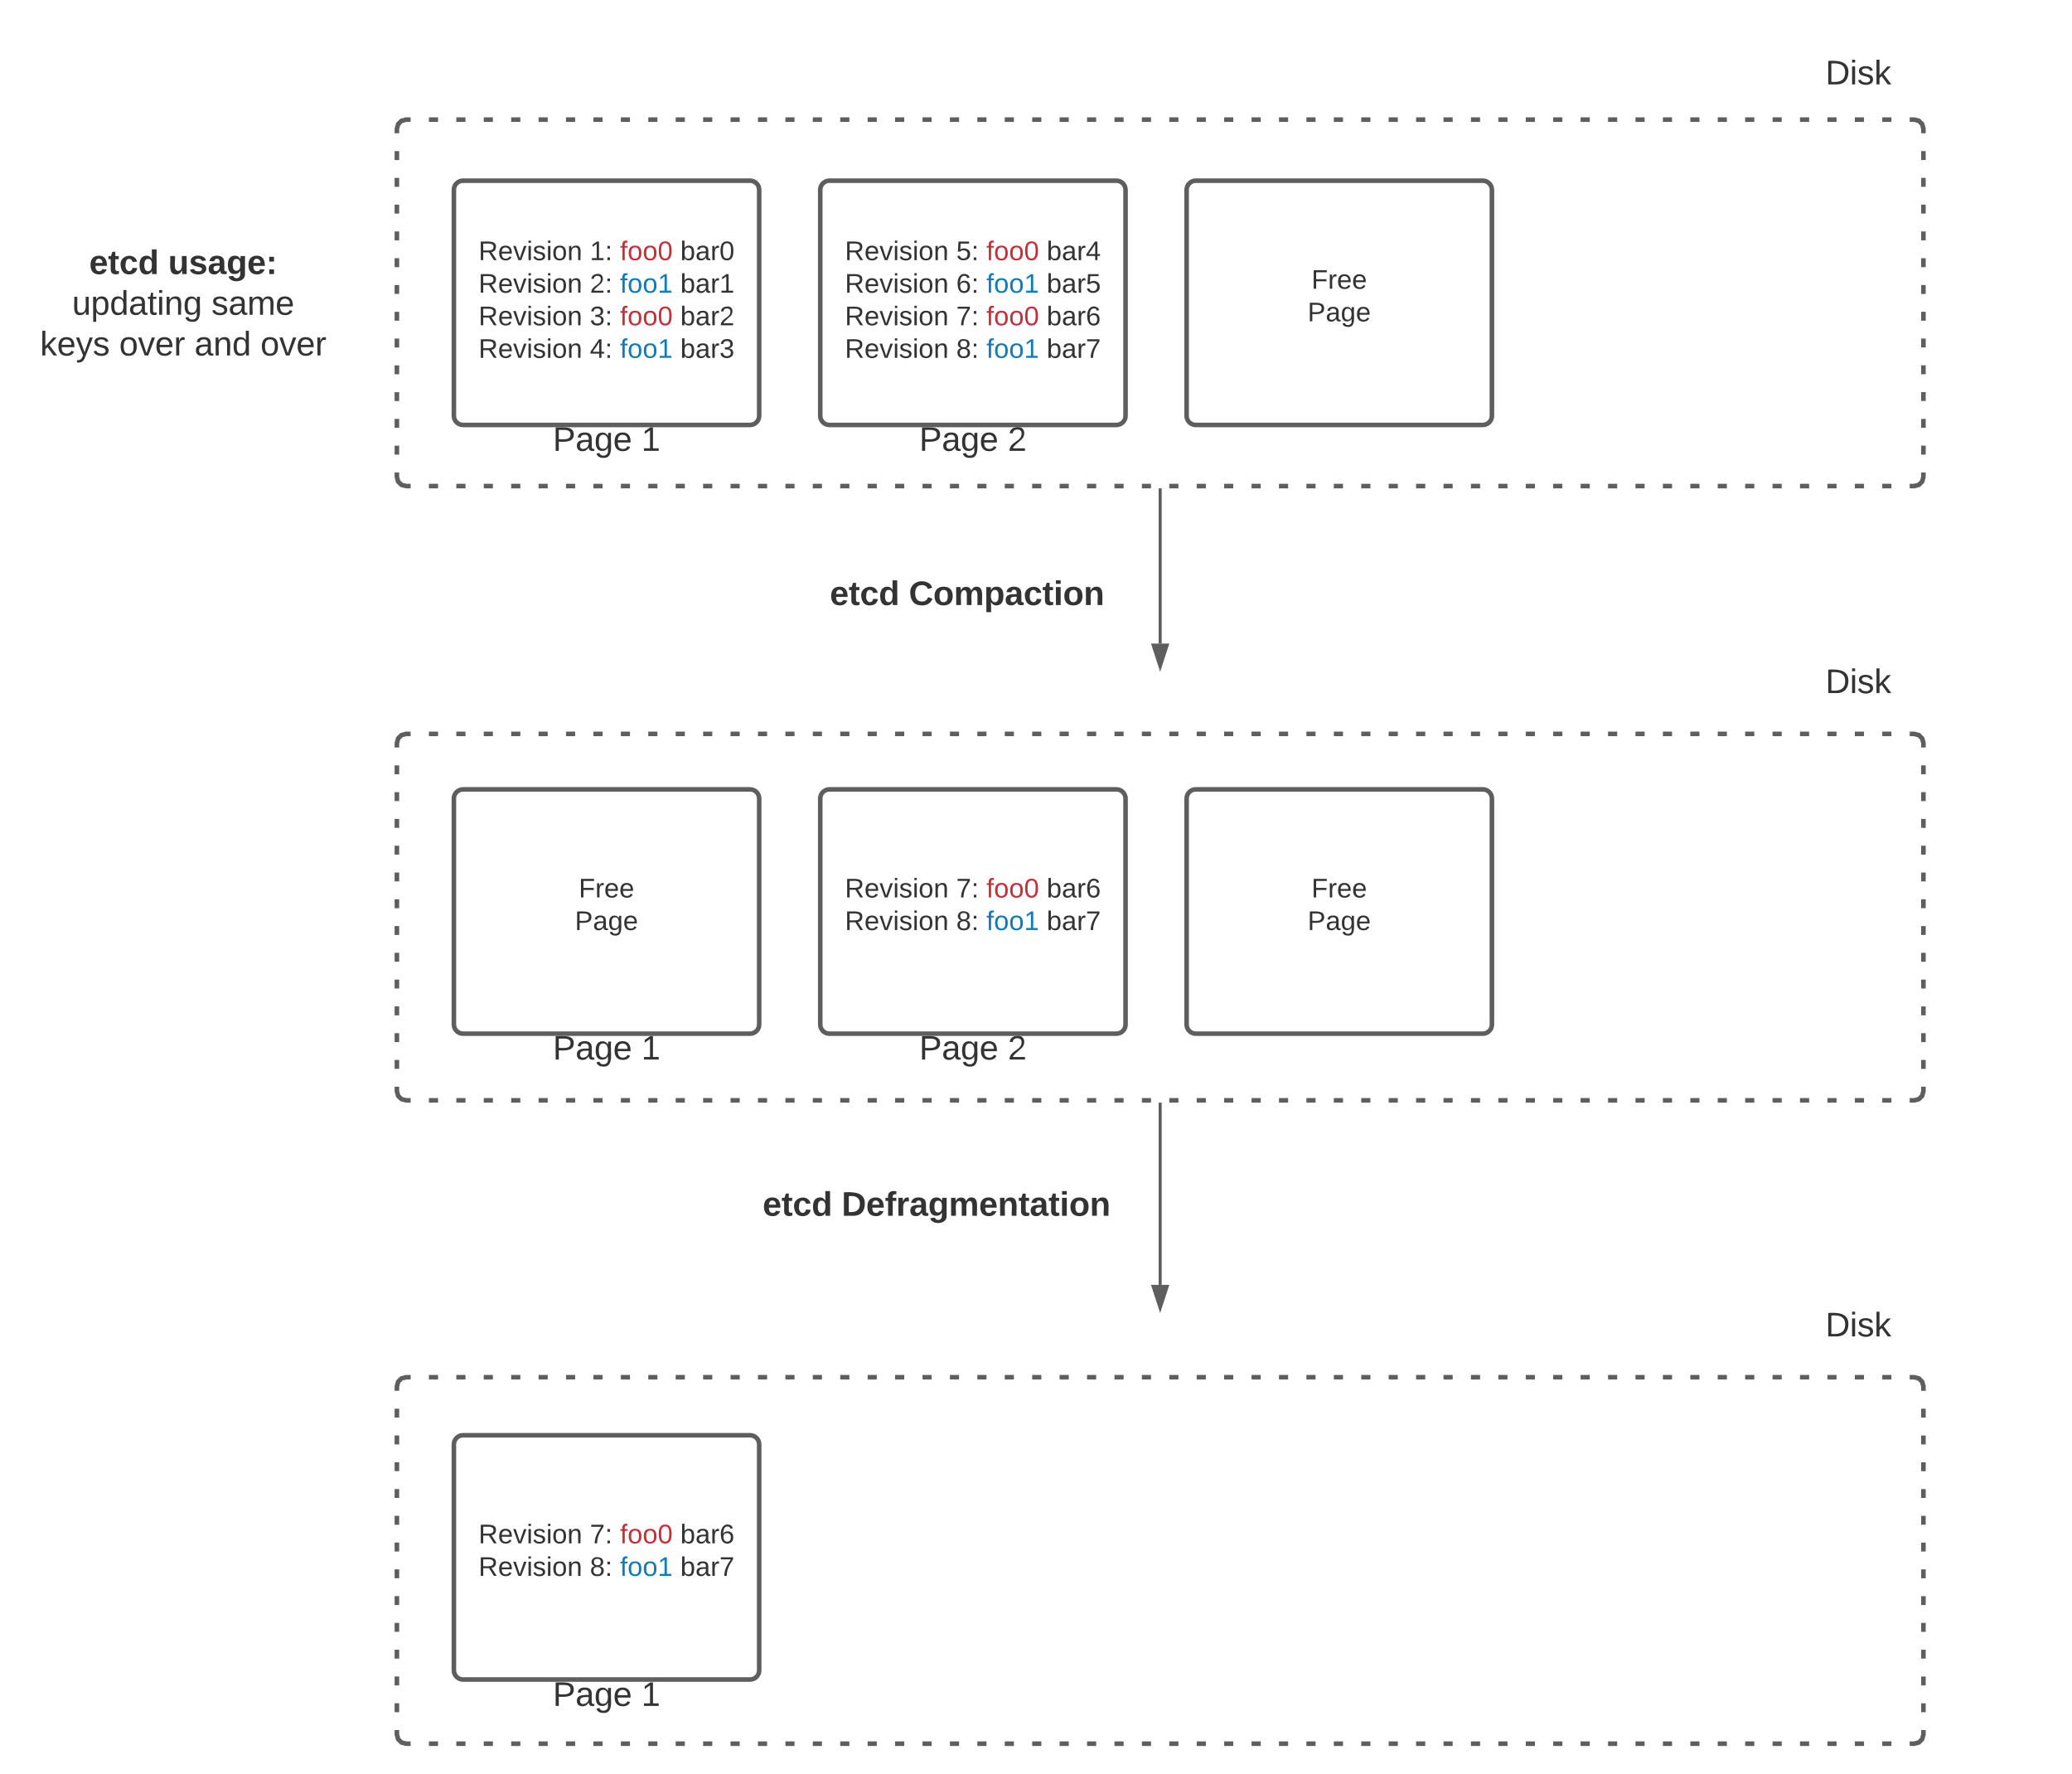 <svg xmlns="http://www.w3.org/2000/svg" xmlns:xlink="http://www.w3.org/1999/xlink" xmlns:lucid="lucid" width="1357.33" height="1162"><g transform="translate(-60 -60)" lucid:page-tab-id="0_0"><path d="M0 0h1760v1360H0z" fill="#fff"/><path d="M337.33 326c0-3.3 2.7-6 6-6h228c3.32 0 6 2.7 6 6v48c0 3.3-2.68 6-6 6h-228c-3.3 0-6-2.7-6-6z" stroke="#000" stroke-opacity="0" stroke-width="3" fill="#fff" fill-opacity="0"/><use xlink:href="#a" transform="matrix(1,0,0,1,342.333,325) translate(79.815 30.278)"/><use xlink:href="#b" transform="matrix(1,0,0,1,342.333,325) translate(137.84 30.278)"/><path d="M577.33 326c0-3.3 2.7-6 6-6h228c3.32 0 6 2.7 6 6v48c0 3.3-2.68 6-6 6h-228c-3.3 0-6-2.7-6-6z" stroke="#000" stroke-opacity="0" stroke-width="3" fill="#fff" fill-opacity="0"/><use xlink:href="#a" transform="matrix(1,0,0,1,582.333,325) translate(79.815 30.278)"/><use xlink:href="#c" transform="matrix(1,0,0,1,582.333,325) translate(137.84 30.278)"/><path d="M837.33 184.33c0-3.3 2.7-6 6-6h188c3.32 0 6 2.7 6 6v148c0 3.32-2.68 6-6 6h-188c-3.3 0-6-2.68-6-6z" stroke="#5e5e5e" stroke-width="3" fill="#fff"/><use xlink:href="#d" transform="matrix(1,0,0,1,842.333,183.333) translate(76.778 65.785)"/><use xlink:href="#e" transform="matrix(1,0,0,1,842.333,183.333) translate(74.259 87.118)"/><path d="M357.33 184.33c0-3.3 2.7-6 6-6h188c3.32 0 6 2.7 6 6v148c0 3.32-2.68 6-6 6h-188c-3.3 0-6-2.68-6-6z" stroke="#5e5e5e" stroke-width="3" fill="#fff"/><use xlink:href="#f" transform="matrix(1,0,0,1,362.333,183.333) translate(11.148 47.035)"/><use xlink:href="#g" transform="matrix(1,0,0,1,362.333,183.333) translate(84.086 47.035)"/><use xlink:href="#h" transform="matrix(1,0,0,1,362.333,183.333) translate(103.84 47.035)"/><use xlink:href="#i" transform="matrix(1,0,0,1,362.333,183.333) translate(143.346 47.035)"/><use xlink:href="#j" transform="matrix(1,0,0,1,362.333,183.333) translate(11.148 68.368)"/><use xlink:href="#k" transform="matrix(1,0,0,1,362.333,183.333) translate(84.086 68.368)"/><use xlink:href="#l" transform="matrix(1,0,0,1,362.333,183.333) translate(103.84 68.368)"/><use xlink:href="#m" transform="matrix(1,0,0,1,362.333,183.333) translate(143.346 68.368)"/><use xlink:href="#j" transform="matrix(1,0,0,1,362.333,183.333) translate(11.148 89.701)"/><use xlink:href="#n" transform="matrix(1,0,0,1,362.333,183.333) translate(84.086 89.701)"/><use xlink:href="#h" transform="matrix(1,0,0,1,362.333,183.333) translate(103.84 89.701)"/><use xlink:href="#o" transform="matrix(1,0,0,1,362.333,183.333) translate(143.346 89.701)"/><use xlink:href="#j" transform="matrix(1,0,0,1,362.333,183.333) translate(11.148 111.035)"/><use xlink:href="#p" transform="matrix(1,0,0,1,362.333,183.333) translate(84.086 111.035)"/><use xlink:href="#l" transform="matrix(1,0,0,1,362.333,183.333) translate(103.84 111.035)"/><use xlink:href="#q" transform="matrix(1,0,0,1,362.333,183.333) translate(143.346 111.035)"/><path d="M597.33 184.33c0-3.3 2.7-6 6-6h188c3.32 0 6 2.7 6 6v148c0 3.32-2.68 6-6 6h-188c-3.3 0-6-2.68-6-6z" stroke="#5e5e5e" stroke-width="3" fill="#fff"/><use xlink:href="#f" transform="matrix(1,0,0,1,602.333,183.333) translate(11.148 47.035)"/><use xlink:href="#r" transform="matrix(1,0,0,1,602.333,183.333) translate(84.086 47.035)"/><use xlink:href="#h" transform="matrix(1,0,0,1,602.333,183.333) translate(103.84 47.035)"/><use xlink:href="#s" transform="matrix(1,0,0,1,602.333,183.333) translate(143.346 47.035)"/><use xlink:href="#j" transform="matrix(1,0,0,1,602.333,183.333) translate(11.148 68.368)"/><use xlink:href="#t" transform="matrix(1,0,0,1,602.333,183.333) translate(84.086 68.368)"/><use xlink:href="#l" transform="matrix(1,0,0,1,602.333,183.333) translate(103.84 68.368)"/><use xlink:href="#u" transform="matrix(1,0,0,1,602.333,183.333) translate(143.346 68.368)"/><use xlink:href="#j" transform="matrix(1,0,0,1,602.333,183.333) translate(11.148 89.701)"/><use xlink:href="#v" transform="matrix(1,0,0,1,602.333,183.333) translate(84.086 89.701)"/><use xlink:href="#h" transform="matrix(1,0,0,1,602.333,183.333) translate(103.84 89.701)"/><use xlink:href="#w" transform="matrix(1,0,0,1,602.333,183.333) translate(143.346 89.701)"/><use xlink:href="#j" transform="matrix(1,0,0,1,602.333,183.333) translate(11.148 111.035)"/><use xlink:href="#x" transform="matrix(1,0,0,1,602.333,183.333) translate(84.086 111.035)"/><use xlink:href="#l" transform="matrix(1,0,0,1,602.333,183.333) translate(103.84 111.035)"/><use xlink:href="#y" transform="matrix(1,0,0,1,602.333,183.333) translate(143.346 111.035)"/><path d="M320 546.67c0-3.32 2.7-6 6-6h988c3.3 0 6 2.68 6 6v228c0 3.3-2.7 6-6 6H326c-3.3 0-6-2.7-6-6z" fill-opacity="0"/><path d="M340.97 540.67h6m11.96 0h6m11.97 0h5.98m11.98 0h6m11.96 0h6m11.97 0h5.98m11.97 0h6m11.97 0h5.98m11.98 0h6m11.96 0h6m11.97 0h6m11.97 0h6m11.96 0h6m11.97 0h5.98m11.98 0h6m11.96 0h6m11.97 0h5.98m11.97 0h6m11.97 0h5.98m11.98 0h6m11.96 0h6m11.97 0h6m11.97 0h6m11.96 0h6m11.97 0h5.98m11.98 0h6m11.96 0h6m11.97 0h5.98m11.97 0h6m11.97 0h5.98m11.98 0h6m11.96 0h6m11.97 0h6m11.97 0h6m11.96 0h6m11.97 0h5.98m11.98 0h6m11.96 0h6m11.97 0h5.98m11.97 0h6m11.97 0h5.98m11.98 0h6m11.96 0h6m11.97 0h6m11.97 0h6m11.96 0h6m11.97 0h5.98m11.98 0h6m11.96 0h6m11.97 0h5.98m11.97 0h6m11.97 0h5.98m11.98 0h6m11.96 0h6m11.97 0h3l3.03.82 2.15 2.14.82 3.03v2.92m0 11.68v5.85m0 11.7v5.84m0 11.7v5.84m0 11.7v5.84m0 11.7v5.84m0 11.7v5.84m0 11.7v5.84m0 11.7v5.84m0 11.7v5.84m0 11.7v5.83m0 11.7v5.84m0 11.7v5.85m0 11.7v2.92l-.82 3.02-2.15 2.15-3.03.82h-3m-11.97 0h-6m-11.96 0h-6m-11.97 0h-5.98m-11.98 0h-6m-11.96 0h-6m-11.97 0h-5.98m-11.97 0h-6m-11.97 0h-5.98m-11.98 0h-6m-11.96 0h-6m-11.97 0h-6m-11.97 0h-6m-11.96 0h-6m-11.97 0h-5.98m-11.98 0h-6m-11.96 0h-6m-11.97 0h-5.98m-11.97 0h-6m-11.97 0h-5.98m-11.98 0h-6m-11.96 0h-6m-11.97 0h-6m-11.97 0h-6m-11.96 0h-6m-11.97 0h-5.98m-11.98 0h-6m-11.96 0h-6m-11.97 0h-5.98m-11.97 0h-6m-11.97 0h-5.98m-11.98 0h-6m-11.96 0h-6m-11.97 0h-6m-11.97 0h-6m-11.96 0h-6m-11.97 0h-5.98m-11.98 0h-6m-11.96 0h-6m-11.97 0h-5.98m-11.97 0h-6m-11.97 0h-5.98m-11.98 0h-6m-11.96 0h-6m-11.97 0h-6m-11.97 0h-6m-11.96 0h-6m-11.97 0h-5.98m-11.98 0h-6m-11.96 0h-6m-11.97 0h-5.98m-11.97 0h-6m-11.97 0h-5.98m-11.98 0h-6m-11.96 0h-6m-11.97 0h-3l-3.03-.82-2.15-2.16-.82-3.03v-2.93m0-11.7v-5.83m0-11.7v-5.83m0-11.7v-5.84m0-11.7v-5.84m0-11.7v-5.85m0-11.7v-5.84m0-11.68v-5.85m0-11.7v-5.83m0-11.7v-5.84m0-11.7v-5.84m0-11.7v-5.84m0-11.7v-5.84m0-11.7v-2.9l.82-3.04 2.15-2.15 3.03-.83h3" stroke="#5e5e5e" stroke-width="3" fill="none"/><path d="M1157.33 86c0-3.3 2.7-6 6-6h228c3.32 0 6 2.7 6 6v48c0 3.3-2.68 6-6 6h-228c-3.3 0-6-2.7-6-6z" stroke="#000" stroke-opacity="0" stroke-width="3" fill="#fff" fill-opacity="0"/><use xlink:href="#z" transform="matrix(1,0,0,1,1162.333,85) translate(93.457 30.278)"/><path d="M337.33 724.67c0-3.32 2.7-6 6-6h228c3.32 0 6 2.68 6 6v48c0 3.3-2.68 6-6 6h-228c-3.3 0-6-2.7-6-6z" stroke="#000" stroke-opacity="0" stroke-width="3" fill="#fff" fill-opacity="0"/><use xlink:href="#a" transform="matrix(1,0,0,1,342.333,723.667) translate(79.815 30.278)"/><use xlink:href="#b" transform="matrix(1,0,0,1,342.333,723.667) translate(137.84 30.278)"/><path d="M577.33 724.67c0-3.32 2.7-6 6-6h228c3.32 0 6 2.68 6 6v48c0 3.3-2.68 6-6 6h-228c-3.3 0-6-2.7-6-6z" stroke="#000" stroke-opacity="0" stroke-width="3" fill="#fff" fill-opacity="0"/><g><use xlink:href="#a" transform="matrix(1,0,0,1,582.333,723.667) translate(79.815 30.278)"/><use xlink:href="#c" transform="matrix(1,0,0,1,582.333,723.667) translate(137.84 30.278)"/></g><path d="M837.33 583c0-3.3 2.7-6 6-6h188c3.32 0 6 2.7 6 6v148c0 3.3-2.68 6-6 6h-188c-3.3 0-6-2.7-6-6z" stroke="#5e5e5e" stroke-width="3" fill="#fff"/><g><use xlink:href="#d" transform="matrix(1,0,0,1,842.333,582) translate(76.778 65.785)"/><use xlink:href="#e" transform="matrix(1,0,0,1,842.333,582) translate(74.259 87.118)"/></g><path d="M357.33 583c0-3.3 2.7-6 6-6h188c3.32 0 6 2.7 6 6v148c0 3.3-2.68 6-6 6h-188c-3.3 0-6-2.7-6-6z" stroke="#5e5e5e" stroke-width="3" fill="#fff"/><g><use xlink:href="#A" transform="matrix(1,0,0,1,362.333,582) translate(76.778 65.785)"/><use xlink:href="#B" transform="matrix(1,0,0,1,362.333,582) translate(74.259 87.118)"/></g><path d="M597.33 583c0-3.3 2.7-6 6-6h188c3.32 0 6 2.7 6 6v148c0 3.3-2.68 6-6 6h-188c-3.3 0-6-2.7-6-6z" stroke="#5e5e5e" stroke-width="3" fill="#fff"/><g><use xlink:href="#f" transform="matrix(1,0,0,1,602.333,582) translate(11.148 65.785)"/><use xlink:href="#v" transform="matrix(1,0,0,1,602.333,582) translate(84.086 65.785)"/><use xlink:href="#h" transform="matrix(1,0,0,1,602.333,582) translate(103.84 65.785)"/><use xlink:href="#w" transform="matrix(1,0,0,1,602.333,582) translate(143.346 65.785)"/><use xlink:href="#j" transform="matrix(1,0,0,1,602.333,582) translate(11.148 87.118)"/><use xlink:href="#x" transform="matrix(1,0,0,1,602.333,582) translate(84.086 87.118)"/><use xlink:href="#l" transform="matrix(1,0,0,1,602.333,582) translate(103.84 87.118)"/><use xlink:href="#y" transform="matrix(1,0,0,1,602.333,582) translate(143.346 87.118)"/></g><path d="M320 144.33c0-3.3 2.7-6 6-6h988c3.3 0 6 2.7 6 6v228c0 3.32-2.7 6-6 6H326c-3.3 0-6-2.68-6-6z" fill-opacity="0"/><path d="M340.97 138.33h6m11.96 0h6m11.97 0h5.98m11.98 0h6m11.96 0h6m11.97 0h5.98m11.97 0h6m11.97 0h5.98m11.98 0h6m11.96 0h6m11.97 0h6m11.97 0h6m11.96 0h6m11.97 0h5.98m11.98 0h6m11.96 0h6m11.97 0h5.98m11.97 0h6m11.97 0h5.98m11.98 0h6m11.96 0h6m11.97 0h6m11.97 0h6m11.96 0h6m11.97 0h5.98m11.98 0h6m11.96 0h6m11.97 0h5.98m11.97 0h6m11.97 0h5.98m11.98 0h6m11.96 0h6m11.97 0h6m11.97 0h6m11.96 0h6m11.97 0h5.98m11.98 0h6m11.96 0h6m11.97 0h5.98m11.97 0h6m11.97 0h5.98m11.98 0h6m11.96 0h6m11.97 0h6m11.97 0h6m11.96 0h6m11.97 0h5.98m11.98 0h6m11.96 0h6m11.97 0h5.98m11.97 0h6m11.97 0h5.98m11.98 0h6m11.96 0h6m11.97 0h3l3.03.82 2.15 2.16.82 3.03v2.93m0 11.7v5.83m0 11.7v5.83m0 11.7v5.84m0 11.7v5.84m0 11.7v5.85m0 11.7v5.84m0 11.68v5.85m0 11.7v5.83m0 11.7v5.84m0 11.7v5.84m0 11.7v5.84m0 11.7v5.84m0 11.7v2.9l-.82 3.04-2.15 2.15-3.03.83h-3m-11.97 0h-6m-11.96 0h-6m-11.97 0h-5.98m-11.98 0h-6m-11.96 0h-6m-11.97 0h-5.98m-11.97 0h-6m-11.97 0h-5.98m-11.98 0h-6m-11.96 0h-6m-11.97 0h-6m-11.97 0h-6m-11.96 0h-6m-11.97 0h-5.98m-11.98 0h-6m-11.96 0h-6m-11.97 0h-5.98m-11.97 0h-6m-11.97 0h-5.98m-11.98 0h-6m-11.96 0h-6m-11.97 0h-6m-11.97 0h-6m-11.96 0h-6m-11.97 0h-5.98m-11.98 0h-6m-11.96 0h-6m-11.97 0h-5.98m-11.97 0h-6m-11.97 0h-5.98m-11.98 0h-6m-11.96 0h-6m-11.97 0h-6m-11.97 0h-6m-11.96 0h-6m-11.97 0h-5.98m-11.98 0h-6m-11.96 0h-6m-11.97 0h-5.98m-11.97 0h-6m-11.97 0h-5.98m-11.98 0h-6m-11.96 0h-6m-11.97 0h-6m-11.97 0h-6m-11.96 0h-6m-11.97 0h-5.98m-11.98 0h-6m-11.96 0h-6m-11.97 0h-5.98m-11.97 0h-6m-11.97 0h-5.98m-11.98 0h-6m-11.96 0h-6m-11.97 0h-3l-3.03-.82-2.15-2.14-.82-3.03v-2.92m0-11.68v-5.85m0-11.7v-5.84m0-11.7v-5.84m0-11.7v-5.84m0-11.7v-5.84m0-11.7v-5.84m0-11.7v-5.84m0-11.7v-5.84m0-11.7v-5.84m0-11.7v-5.83m0-11.7v-5.84m0-11.7v-5.85m0-11.7v-2.92l.82-3.02 2.15-2.15 3.03-.82h3" stroke="#5e5e5e" stroke-width="3" fill="none"/><path d="M1157.33 484.67c0-3.32 2.7-6 6-6h228c3.32 0 6 2.68 6 6v48c0 3.3-2.68 6-6 6h-228c-3.3 0-6-2.7-6-6z" stroke="#000" stroke-opacity="0" stroke-width="3" fill="#fff" fill-opacity="0"/><g><use xlink:href="#z" transform="matrix(1,0,0,1,1162.333,483.667) translate(93.457 30.278)"/></g><path d="M820 380.83V481.5" stroke="#5e5e5e" stroke-width="2" fill="none"/><path d="M821 380.86h-2v-1.03h2z" fill="#5e5e5e"/><path d="M820 496.76l-4.64-14.26h9.28z" stroke="#5e5e5e" stroke-width="2" fill="#5e5e5e"/><path d="M540 426c0-3.3 2.7-6 6-6h294.67c3.3 0 6 2.7 6 6v51.33c0 3.32-2.7 6-6 6H546c-3.3 0-6-2.68-6-6z" stroke="#000" stroke-opacity="0" stroke-width="3" fill="#fff" fill-opacity="0"/><g><use xlink:href="#C" transform="matrix(1,0,0,1,545,425) translate(58.623 31.278)"/><use xlink:href="#D" transform="matrix(1,0,0,1,545,425) translate(110.352 31.278)"/></g><path d="M80 209.33c0-3.3 2.7-6 6-6h188c3.3 0 6 2.7 6 6V314c0 3.3-2.7 6-6 6H86c-3.3 0-6-2.7-6-6z" stroke="#000" stroke-opacity="0" stroke-width="3" fill="#fff" fill-opacity="0"/><g><use xlink:href="#C" transform="matrix(1,0,0,1,85,208.333) translate(33.426 31.153)"/><use xlink:href="#E" transform="matrix(1,0,0,1,85,208.333) translate(85.154 31.153)"/><use xlink:href="#F" transform="matrix(1,0,0,1,85,208.333) translate(22.222 57.819)"/><use xlink:href="#G" transform="matrix(1,0,0,1,85,208.333) translate(113.519 57.819)"/><use xlink:href="#H" transform="matrix(1,0,0,1,85,208.333) translate(1.235 84.486)"/><use xlink:href="#I" transform="matrix(1,0,0,1,85,208.333) translate(53.086 84.486)"/><use xlink:href="#J" transform="matrix(1,0,0,1,85,208.333) translate(102.407 84.486)"/><use xlink:href="#K" transform="matrix(1,0,0,1,85,208.333) translate(145.617 84.486)"/></g><path d="M520 826c0-3.3 2.7-6 6-6h294.67c3.3 0 6 2.7 6 6v51.33c0 3.32-2.7 6-6 6H526c-3.3 0-6-2.68-6-6z" stroke="#000" stroke-opacity="0" stroke-width="3" fill="#fff" fill-opacity="0"/><g><use xlink:href="#C" transform="matrix(1,0,0,1,525,825) translate(34.611 31.278)"/><use xlink:href="#L" transform="matrix(1,0,0,1,525,825) translate(86.34 31.278)"/></g><path d="M820 783.17V901.5" stroke="#5e5e5e" stroke-width="2" fill="none"/><path d="M821 783.2h-2v-1.03h2z" fill="#5e5e5e"/><path d="M820 916.76l-4.64-14.26h9.28z" stroke="#5e5e5e" stroke-width="2" fill="#5e5e5e"/><path d="M320 968c0-3.3 2.7-6 6-6h988c3.3 0 6 2.7 6 6v228c0 3.3-2.7 6-6 6H326c-3.3 0-6-2.7-6-6z" fill-opacity="0"/><path d="M340.97 962h6m11.96 0h6m11.97 0h5.98m11.98 0h6m11.96 0h6m11.97 0h5.98m11.97 0h6m11.97 0h5.98m11.98 0h6m11.96 0h6m11.97 0h6m11.97 0h6m11.96 0h6m11.97 0h5.98m11.98 0h6m11.96 0h6m11.97 0h5.98m11.97 0h6m11.97 0h5.98m11.98 0h6m11.96 0h6m11.97 0h6m11.97 0h6m11.96 0h6m11.97 0h5.98m11.98 0h6m11.96 0h6m11.97 0h5.98m11.97 0h6m11.97 0h5.98m11.98 0h6m11.96 0h6m11.97 0h6m11.97 0h6m11.96 0h6m11.97 0h5.98m11.98 0h6m11.96 0h6m11.97 0h5.98m11.97 0h6m11.97 0h5.98m11.98 0h6m11.96 0h6m11.97 0h6m11.97 0h6m11.96 0h6m11.97 0h5.98m11.98 0h6m11.96 0h6m11.97 0h5.98m11.97 0h6m11.97 0h5.98m11.98 0h6m11.96 0h6m11.97 0h3l3.03.82 2.15 2.15.82 3.03v2.92m0 11.7v5.84m0 11.7v5.84m0 11.7v5.84m0 11.7v5.84m0 11.7v5.84m0 11.7v5.83m0 11.7v5.84m0 11.68v5.85m0 11.7v5.84m0 11.7v5.84m0 11.7v5.85m0 11.7v5.83m0 11.7v2.92l-.82 3.03-2.15 2.15-3.03.82h-3m-11.97 0h-6m-11.96 0h-6m-11.97 0h-5.98m-11.98 0h-6m-11.96 0h-6m-11.97 0h-5.98m-11.97 0h-6m-11.97 0h-5.98m-11.98 0h-6m-11.96 0h-6m-11.97 0h-6m-11.97 0h-6m-11.96 0h-6m-11.97 0h-5.98m-11.98 0h-6m-11.96 0h-6m-11.97 0h-5.98m-11.97 0h-6m-11.97 0h-5.98m-11.98 0h-6m-11.96 0h-6m-11.97 0h-6m-11.97 0h-6m-11.96 0h-6m-11.97 0h-5.98m-11.98 0h-6m-11.96 0h-6m-11.97 0h-5.98m-11.97 0h-6m-11.97 0h-5.98m-11.98 0h-6m-11.96 0h-6m-11.97 0h-6m-11.97 0h-6m-11.96 0h-6m-11.97 0h-5.98m-11.98 0h-6m-11.96 0h-6m-11.97 0h-5.98m-11.97 0h-6m-11.97 0h-5.98m-11.98 0h-6m-11.96 0h-6m-11.97 0h-6m-11.97 0h-6m-11.96 0h-6m-11.97 0h-5.98m-11.98 0h-6m-11.96 0h-6m-11.97 0h-5.98m-11.97 0h-6m-11.97 0h-5.98m-11.98 0h-6m-11.96 0h-6m-11.97 0h-3l-3.03-.82-2.15-2.15-.82-3.03v-2.92m0-11.7v-5.84m0-11.7V1158m0-11.7v-5.84m0-11.7v-5.84m0-11.7v-5.84m0-11.7v-5.83m0-11.7v-5.84m0-11.68v-5.85m0-11.7v-5.84m0-11.7v-5.84m0-11.7v-5.85m0-11.7v-5.83m0-11.7V968l.82-3.03 2.15-2.15L326 962h3" stroke="#5e5e5e" stroke-width="3" fill="none"/><path d="M337.33 1148c0-3.3 2.7-6 6-6h228c3.32 0 6 2.7 6 6v48c0 3.3-2.68 6-6 6h-228c-3.3 0-6-2.7-6-6z" stroke="#000" stroke-opacity="0" stroke-width="3" fill="#fff" fill-opacity="0"/><g><use xlink:href="#a" transform="matrix(1,0,0,1,342.333,1147) translate(79.815 30.278)"/><use xlink:href="#b" transform="matrix(1,0,0,1,342.333,1147) translate(137.84 30.278)"/></g><path d="M357.33 1006c0-3.3 2.7-6 6-6h188c3.32 0 6 2.7 6 6v148c0 3.3-2.68 6-6 6h-188c-3.3 0-6-2.7-6-6z" stroke="#5e5e5e" stroke-width="3" fill="#fff"/><g><use xlink:href="#f" transform="matrix(1,0,0,1,362.333,1005) translate(11.148 65.785)"/><use xlink:href="#v" transform="matrix(1,0,0,1,362.333,1005) translate(84.086 65.785)"/><use xlink:href="#h" transform="matrix(1,0,0,1,362.333,1005) translate(103.84 65.785)"/><use xlink:href="#w" transform="matrix(1,0,0,1,362.333,1005) translate(143.346 65.785)"/><use xlink:href="#j" transform="matrix(1,0,0,1,362.333,1005) translate(11.148 87.118)"/><use xlink:href="#x" transform="matrix(1,0,0,1,362.333,1005) translate(84.086 87.118)"/><use xlink:href="#l" transform="matrix(1,0,0,1,362.333,1005) translate(103.84 87.118)"/><use xlink:href="#y" transform="matrix(1,0,0,1,362.333,1005) translate(143.346 87.118)"/></g><path d="M1157.33 906c0-3.3 2.7-6 6-6h228c3.32 0 6 2.7 6 6v48c0 3.3-2.68 6-6 6h-228c-3.3 0-6-2.7-6-6z" stroke="#000" stroke-opacity="0" stroke-width="3" fill="#fff" fill-opacity="0"/><g><use xlink:href="#z" transform="matrix(1,0,0,1,1162.333,905) translate(93.457 30.278)"/></g><defs><path fill="#333" d="M30-248c87 1 191-15 191 75 0 78-77 80-158 76V0H30v-248zm33 125c57 0 124 11 124-50 0-59-68-47-124-48v98" id="M"/><path fill="#333" d="M141-36C126-15 110 5 73 4 37 3 15-17 15-53c-1-64 63-63 125-63 3-35-9-54-41-54-24 1-41 7-42 31l-33-3c5-37 33-52 76-52 45 0 72 20 72 64v82c-1 20 7 32 28 27v20c-31 9-61-2-59-35zM48-53c0 20 12 33 32 33 41-3 63-29 60-74-43 2-92-5-92 41" id="N"/><path fill="#333" d="M177-190C167-65 218 103 67 71c-23-6-38-20-44-43l32-5c15 47 100 32 89-28v-30C133-14 115 1 83 1 29 1 15-40 15-95c0-56 16-97 71-98 29-1 48 16 59 35 1-10 0-23 2-32h30zM94-22c36 0 50-32 50-73 0-42-14-75-50-75-39 0-46 34-46 75s6 73 46 73" id="O"/><path fill="#333" d="M100-194c63 0 86 42 84 106H49c0 40 14 67 53 68 26 1 43-12 49-29l28 8c-11 28-37 45-77 45C44 4 14-33 15-96c1-61 26-98 85-98zm52 81c6-60-76-77-97-28-3 7-6 17-6 28h103" id="P"/><g id="a"><use transform="matrix(0.062,0,0,0.062,0,0)" xlink:href="#M"/><use transform="matrix(0.062,0,0,0.062,14.815,0)" xlink:href="#N"/><use transform="matrix(0.062,0,0,0.062,27.16,0)" xlink:href="#O"/><use transform="matrix(0.062,0,0,0.062,39.506,0)" xlink:href="#P"/></g><path fill="#333" d="M27 0v-27h64v-190l-56 39v-29l58-41h29v221h61V0H27" id="Q"/><use transform="matrix(0.062,0,0,0.062,0,0)" xlink:href="#Q" id="b"/><path fill="#333" d="M101-251c82-7 93 87 43 132L82-64C71-53 59-42 53-27h129V0H18c2-99 128-94 128-182 0-28-16-43-45-43s-46 15-49 41l-32-3c6-41 34-60 81-64" id="R"/><use transform="matrix(0.062,0,0,0.062,0,0)" xlink:href="#R" id="c"/><path fill="#333" d="M63-220v92h138v28H63V0H30v-248h175v28H63" id="S"/><path fill="#333" d="M114-163C36-179 61-72 57 0H25l-1-190h30c1 12-1 29 2 39 6-27 23-49 58-41v29" id="T"/><g id="d"><use transform="matrix(0.049,0,0,0.049,0,0)" xlink:href="#S"/><use transform="matrix(0.049,0,0,0.049,10.815,0)" xlink:href="#T"/><use transform="matrix(0.049,0,0,0.049,16.691,0)" xlink:href="#P"/><use transform="matrix(0.049,0,0,0.049,26.568,0)" xlink:href="#P"/></g><g id="e"><use transform="matrix(0.049,0,0,0.049,0,0)" xlink:href="#M"/><use transform="matrix(0.049,0,0,0.049,11.852,0)" xlink:href="#N"/><use transform="matrix(0.049,0,0,0.049,21.728,0)" xlink:href="#O"/><use transform="matrix(0.049,0,0,0.049,31.605,0)" xlink:href="#P"/></g><path fill="#333" d="M233-177c-1 41-23 64-60 70L243 0h-38l-65-103H63V0H30v-248c88 3 205-21 203 71zM63-129c60-2 137 13 137-47 0-61-80-42-137-45v92" id="U"/><path fill="#333" d="M108 0H70L1-190h34L89-25l56-165h34" id="V"/><path fill="#333" d="M24-231v-30h32v30H24zM24 0v-190h32V0H24" id="W"/><path fill="#333" d="M135-143c-3-34-86-38-87 0 15 53 115 12 119 90S17 21 10-45l28-5c4 36 97 45 98 0-10-56-113-15-118-90-4-57 82-63 122-42 12 7 21 19 24 35" id="X"/><path fill="#333" d="M100-194c62-1 85 37 85 99 1 63-27 99-86 99S16-35 15-95c0-66 28-99 85-99zM99-20c44 1 53-31 53-75 0-43-8-75-51-75s-53 32-53 75 10 74 51 75" id="Y"/><path fill="#333" d="M117-194c89-4 53 116 60 194h-32v-121c0-31-8-49-39-48C34-167 62-67 57 0H25l-1-190h30c1 10-1 24 2 32 11-22 29-35 61-36" id="Z"/><g id="f"><use transform="matrix(0.049,0,0,0.049,0,0)" xlink:href="#U"/><use transform="matrix(0.049,0,0,0.049,12.79,0)" xlink:href="#P"/><use transform="matrix(0.049,0,0,0.049,22.667,0)" xlink:href="#V"/><use transform="matrix(0.049,0,0,0.049,31.556,0)" xlink:href="#W"/><use transform="matrix(0.049,0,0,0.049,35.457,0)" xlink:href="#X"/><use transform="matrix(0.049,0,0,0.049,44.346,0)" xlink:href="#W"/><use transform="matrix(0.049,0,0,0.049,48.247,0)" xlink:href="#Y"/><use transform="matrix(0.049,0,0,0.049,58.123,0)" xlink:href="#Z"/></g><path fill="#333" d="M33-154v-36h34v36H33zM33 0v-36h34V0H33" id="aa"/><g id="g"><use transform="matrix(0.049,0,0,0.049,0,0)" xlink:href="#Q"/><use transform="matrix(0.049,0,0,0.049,9.877,0)" xlink:href="#aa"/></g><path fill="#c92d39" d="M101-234c-31-9-42 10-38 44h38v23H63V0H32v-167H5v-23h27c-7-52 17-82 69-68v24" id="ab"/><path fill="#c92d39" d="M100-194c62-1 85 37 85 99 1 63-27 99-86 99S16-35 15-95c0-66 28-99 85-99zM99-20c44 1 53-31 53-75 0-43-8-75-51-75s-53 32-53 75 10 74 51 75" id="ac"/><path fill="#c92d39" d="M101-251c68 0 85 55 85 127S166 4 100 4C33 4 14-52 14-124c0-73 17-127 87-127zm-1 229c47 0 54-49 54-102s-4-102-53-102c-51 0-55 48-55 102 0 53 5 102 54 102" id="ad"/><g id="h"><use transform="matrix(0.049,0,0,0.049,0,0)" xlink:href="#ab"/><use transform="matrix(0.049,0,0,0.049,4.938,0)" xlink:href="#ac"/><use transform="matrix(0.049,0,0,0.049,14.815,0)" xlink:href="#ac"/><use transform="matrix(0.049,0,0,0.049,24.691,0)" xlink:href="#ad"/></g><path fill="#333" d="M115-194c53 0 69 39 70 98 0 66-23 100-70 100C84 3 66-7 56-30L54 0H23l1-261h32v101c10-23 28-34 59-34zm-8 174c40 0 45-34 45-75 0-40-5-75-45-74-42 0-51 32-51 76 0 43 10 73 51 73" id="ae"/><path fill="#333" d="M101-251c68 0 85 55 85 127S166 4 100 4C33 4 14-52 14-124c0-73 17-127 87-127zm-1 229c47 0 54-49 54-102s-4-102-53-102c-51 0-55 48-55 102 0 53 5 102 54 102" id="af"/><g id="i"><use transform="matrix(0.049,0,0,0.049,0,0)" xlink:href="#ae"/><use transform="matrix(0.049,0,0,0.049,9.877,0)" xlink:href="#N"/><use transform="matrix(0.049,0,0,0.049,19.753,0)" xlink:href="#T"/><use transform="matrix(0.049,0,0,0.049,25.63,0)" xlink:href="#af"/></g><g id="j"><use transform="matrix(0.049,0,0,0.049,0,0)" xlink:href="#U"/><use transform="matrix(0.049,0,0,0.049,12.79,0)" xlink:href="#P"/><use transform="matrix(0.049,0,0,0.049,22.667,0)" xlink:href="#V"/><use transform="matrix(0.049,0,0,0.049,31.556,0)" xlink:href="#W"/><use transform="matrix(0.049,0,0,0.049,35.457,0)" xlink:href="#X"/><use transform="matrix(0.049,0,0,0.049,44.346,0)" xlink:href="#W"/><use transform="matrix(0.049,0,0,0.049,48.247,0)" xlink:href="#Y"/><use transform="matrix(0.049,0,0,0.049,58.123,0)" xlink:href="#Z"/></g><g id="k"><use transform="matrix(0.049,0,0,0.049,0,0)" xlink:href="#R"/><use transform="matrix(0.049,0,0,0.049,9.877,0)" xlink:href="#aa"/></g><path fill="#0c7cba" d="M101-234c-31-9-42 10-38 44h38v23H63V0H32v-167H5v-23h27c-7-52 17-82 69-68v24" id="ag"/><path fill="#0c7cba" d="M100-194c62-1 85 37 85 99 1 63-27 99-86 99S16-35 15-95c0-66 28-99 85-99zM99-20c44 1 53-31 53-75 0-43-8-75-51-75s-53 32-53 75 10 74 51 75" id="ah"/><path fill="#0c7cba" d="M27 0v-27h64v-190l-56 39v-29l58-41h29v221h61V0H27" id="ai"/><g id="l"><use transform="matrix(0.049,0,0,0.049,0,0)" xlink:href="#ag"/><use transform="matrix(0.049,0,0,0.049,4.938,0)" xlink:href="#ah"/><use transform="matrix(0.049,0,0,0.049,14.815,0)" xlink:href="#ah"/><use transform="matrix(0.049,0,0,0.049,24.691,0)" xlink:href="#ai"/></g><g id="m"><use transform="matrix(0.049,0,0,0.049,0,0)" xlink:href="#ae"/><use transform="matrix(0.049,0,0,0.049,9.877,0)" xlink:href="#N"/><use transform="matrix(0.049,0,0,0.049,19.753,0)" xlink:href="#T"/><use transform="matrix(0.049,0,0,0.049,25.63,0)" xlink:href="#Q"/></g><path fill="#333" d="M126-127c33 6 58 20 58 59 0 88-139 92-164 29-3-8-5-16-6-25l32-3c6 27 21 44 54 44 32 0 52-15 52-46 0-38-36-46-79-43v-28c39 1 72-4 72-42 0-27-17-43-46-43-28 0-47 15-49 41l-32-3c6-42 35-63 81-64 48-1 79 21 79 65 0 36-21 52-52 59" id="aj"/><g id="n"><use transform="matrix(0.049,0,0,0.049,0,0)" xlink:href="#aj"/><use transform="matrix(0.049,0,0,0.049,9.877,0)" xlink:href="#aa"/></g><g id="o"><use transform="matrix(0.049,0,0,0.049,0,0)" xlink:href="#ae"/><use transform="matrix(0.049,0,0,0.049,9.877,0)" xlink:href="#N"/><use transform="matrix(0.049,0,0,0.049,19.753,0)" xlink:href="#T"/><use transform="matrix(0.049,0,0,0.049,25.63,0)" xlink:href="#R"/></g><path fill="#333" d="M155-56V0h-30v-56H8v-25l114-167h33v167h35v25h-35zm-30-156c-27 46-58 90-88 131h88v-131" id="ak"/><g id="p"><use transform="matrix(0.049,0,0,0.049,0,0)" xlink:href="#ak"/><use transform="matrix(0.049,0,0,0.049,9.877,0)" xlink:href="#aa"/></g><g id="q"><use transform="matrix(0.049,0,0,0.049,0,0)" xlink:href="#ae"/><use transform="matrix(0.049,0,0,0.049,9.877,0)" xlink:href="#N"/><use transform="matrix(0.049,0,0,0.049,19.753,0)" xlink:href="#T"/><use transform="matrix(0.049,0,0,0.049,25.63,0)" xlink:href="#aj"/></g><path fill="#333" d="M54-142c48-35 137-8 131 61C196 18 31 33 14-55l32-4c7 23 22 37 52 37 35-1 51-22 54-58 4-55-73-65-99-34H22l8-134h141v27H59" id="al"/><g id="r"><use transform="matrix(0.049,0,0,0.049,0,0)" xlink:href="#al"/><use transform="matrix(0.049,0,0,0.049,9.877,0)" xlink:href="#aa"/></g><g id="s"><use transform="matrix(0.049,0,0,0.049,0,0)" xlink:href="#ae"/><use transform="matrix(0.049,0,0,0.049,9.877,0)" xlink:href="#N"/><use transform="matrix(0.049,0,0,0.049,19.753,0)" xlink:href="#T"/><use transform="matrix(0.049,0,0,0.049,25.63,0)" xlink:href="#ak"/></g><path fill="#333" d="M110-160c48 1 74 30 74 79 0 53-28 85-80 85-65 0-83-55-86-122-5-90 50-162 133-122 14 7 22 21 27 39l-31 6c-5-40-67-38-82-6-9 19-15 44-15 74 11-20 30-34 60-33zm-7 138c34 0 49-23 49-58s-16-56-50-56c-29 0-50 16-49 49 1 36 15 65 50 65" id="am"/><g id="t"><use transform="matrix(0.049,0,0,0.049,0,0)" xlink:href="#am"/><use transform="matrix(0.049,0,0,0.049,9.877,0)" xlink:href="#aa"/></g><g id="u"><use transform="matrix(0.049,0,0,0.049,0,0)" xlink:href="#ae"/><use transform="matrix(0.049,0,0,0.049,9.877,0)" xlink:href="#N"/><use transform="matrix(0.049,0,0,0.049,19.753,0)" xlink:href="#T"/><use transform="matrix(0.049,0,0,0.049,25.63,0)" xlink:href="#al"/></g><path fill="#333" d="M64 0c3-98 48-159 88-221H18v-27h164v26C143-157 98-101 97 0H64" id="an"/><g id="v"><use transform="matrix(0.049,0,0,0.049,0,0)" xlink:href="#an"/><use transform="matrix(0.049,0,0,0.049,9.877,0)" xlink:href="#aa"/></g><g id="w"><use transform="matrix(0.049,0,0,0.049,0,0)" xlink:href="#ae"/><use transform="matrix(0.049,0,0,0.049,9.877,0)" xlink:href="#N"/><use transform="matrix(0.049,0,0,0.049,19.753,0)" xlink:href="#T"/><use transform="matrix(0.049,0,0,0.049,25.63,0)" xlink:href="#am"/></g><path fill="#333" d="M134-131c28 9 52 24 51 62-1 50-34 73-85 73S17-19 16-69c0-36 21-54 49-61-75-25-45-126 34-121 46 3 78 18 79 63 0 33-17 51-44 57zm-34-11c31 1 46-15 46-44 0-28-17-43-47-42-29 0-46 13-45 42 1 28 16 44 46 44zm1 122c35 0 51-18 51-52 0-30-18-46-53-46-33 0-51 17-51 47 0 34 19 51 53 51" id="ao"/><g id="x"><use transform="matrix(0.049,0,0,0.049,0,0)" xlink:href="#ao"/><use transform="matrix(0.049,0,0,0.049,9.877,0)" xlink:href="#aa"/></g><g id="y"><use transform="matrix(0.049,0,0,0.049,0,0)" xlink:href="#ae"/><use transform="matrix(0.049,0,0,0.049,9.877,0)" xlink:href="#N"/><use transform="matrix(0.049,0,0,0.049,19.753,0)" xlink:href="#T"/><use transform="matrix(0.049,0,0,0.049,25.63,0)" xlink:href="#an"/></g><path fill="#333" d="M30-248c118-7 216 8 213 122C240-48 200 0 122 0H30v-248zM63-27c89 8 146-16 146-99s-60-101-146-95v194" id="ap"/><path fill="#333" d="M143 0L79-87 56-68V0H24v-261h32v163l83-92h37l-77 82L181 0h-38" id="aq"/><g id="z"><use transform="matrix(0.062,0,0,0.062,0,0)" xlink:href="#ap"/><use transform="matrix(0.062,0,0,0.062,15.988,0)" xlink:href="#W"/><use transform="matrix(0.062,0,0,0.062,20.864,0)" xlink:href="#X"/><use transform="matrix(0.062,0,0,0.062,31.975,0)" xlink:href="#aq"/></g><g id="A"><use transform="matrix(0.049,0,0,0.049,0,0)" xlink:href="#S"/><use transform="matrix(0.049,0,0,0.049,10.815,0)" xlink:href="#T"/><use transform="matrix(0.049,0,0,0.049,16.691,0)" xlink:href="#P"/><use transform="matrix(0.049,0,0,0.049,26.568,0)" xlink:href="#P"/></g><g id="B"><use transform="matrix(0.049,0,0,0.049,0,0)" xlink:href="#M"/><use transform="matrix(0.049,0,0,0.049,11.852,0)" xlink:href="#N"/><use transform="matrix(0.049,0,0,0.049,21.728,0)" xlink:href="#O"/><use transform="matrix(0.049,0,0,0.049,31.605,0)" xlink:href="#P"/></g><path fill="#333" d="M185-48c-13 30-37 53-82 52C43 2 14-33 14-96s30-98 90-98c62 0 83 45 84 108H66c0 31 8 55 39 56 18 0 30-7 34-22zm-45-69c5-46-57-63-70-21-2 6-4 13-4 21h74" id="ar"/><path fill="#333" d="M115-3C79 11 28 4 28-45v-112H4v-33h27l15-45h31v45h36v33H77v99c-1 23 16 31 38 25v30" id="as"/><path fill="#333" d="M190-63c-7 42-38 67-86 67-59 0-84-38-90-98-12-110 154-137 174-36l-49 2c-2-19-15-32-35-32-30 0-35 28-38 64-6 74 65 87 74 30" id="at"/><path fill="#333" d="M88-194c31-1 46 15 58 34l-1-101h50l1 261h-48c-2-10 0-23-3-31C134-8 116 4 84 4 32 4 16-41 15-95c0-56 19-97 73-99zm17 164c33 0 40-30 41-66 1-37-9-64-41-64s-38 30-39 65c0 43 13 65 39 65" id="au"/><g id="C"><use transform="matrix(0.062,0,0,0.062,0,0)" xlink:href="#ar"/><use transform="matrix(0.062,0,0,0.062,12.346,0)" xlink:href="#as"/><use transform="matrix(0.062,0,0,0.062,19.691,0)" xlink:href="#at"/><use transform="matrix(0.062,0,0,0.062,32.037,0)" xlink:href="#au"/></g><path fill="#333" d="M67-125c0 53 21 87 73 88 37 1 54-22 65-47l45 17C233-25 199 4 140 4 58 4 20-42 15-125 8-235 124-281 211-232c18 10 29 29 36 50l-46 12c-8-25-30-41-62-41-52 0-71 34-72 86" id="av"/><path fill="#333" d="M110-194c64 0 96 36 96 99 0 64-35 99-97 99-61 0-95-36-95-99 0-62 34-99 96-99zm-1 164c35 0 45-28 45-65 0-40-10-65-43-65-34 0-45 26-45 65 0 36 10 65 43 65" id="aw"/><path fill="#333" d="M220-157c-53 9-28 100-34 157h-49v-107c1-27-5-49-29-50C55-147 81-57 75 0H25l-1-190h47c2 12-1 28 3 38 10-53 101-56 108 0 13-22 24-43 59-42 82 1 51 116 57 194h-49v-107c-1-25-5-48-29-50" id="ax"/><path fill="#333" d="M135-194c53 0 70 44 70 98 0 56-19 98-73 100-31 1-45-17-59-34 3 33 2 69 2 105H25l-1-265h48c2 10 0 23 3 31 11-24 29-35 60-35zM114-30c33 0 39-31 40-66 0-38-9-64-40-64-56 0-55 130 0 130" id="ay"/><path fill="#333" d="M133-34C117-15 103 5 69 4 32 3 11-16 11-54c-1-60 55-63 116-61 1-26-3-47-28-47-18 1-26 9-28 27l-52-2c7-38 36-58 82-57s74 22 75 68l1 82c-1 14 12 18 25 15v27c-30 8-71 5-69-32zm-48 3c29 0 43-24 42-57-32 0-66-3-65 30 0 17 8 27 23 27" id="az"/><path fill="#333" d="M25-224v-37h50v37H25zM25 0v-190h50V0H25" id="aA"/><path fill="#333" d="M135-194c87-1 58 113 63 194h-50c-7-57 23-157-34-157-59 0-34 97-39 157H25l-1-190h47c2 12-1 28 3 38 12-26 28-41 61-42" id="aB"/><g id="D"><use transform="matrix(0.062,0,0,0.062,0,0)" xlink:href="#av"/><use transform="matrix(0.062,0,0,0.062,15.988,0)" xlink:href="#aw"/><use transform="matrix(0.062,0,0,0.062,29.506,0)" xlink:href="#ax"/><use transform="matrix(0.062,0,0,0.062,49.259,0)" xlink:href="#ay"/><use transform="matrix(0.062,0,0,0.062,62.778,0)" xlink:href="#az"/><use transform="matrix(0.062,0,0,0.062,75.123,0)" xlink:href="#at"/><use transform="matrix(0.062,0,0,0.062,87.469,0)" xlink:href="#as"/><use transform="matrix(0.062,0,0,0.062,94.815,0)" xlink:href="#aA"/><use transform="matrix(0.062,0,0,0.062,100.988,0)" xlink:href="#aw"/><use transform="matrix(0.062,0,0,0.062,114.506,0)" xlink:href="#aB"/></g><path fill="#333" d="M85 4C-2 5 27-109 22-190h50c7 57-23 150 33 157 60-5 35-97 40-157h50l1 190h-47c-2-12 1-28-3-38-12 25-28 42-61 42" id="aC"/><path fill="#333" d="M137-138c1-29-70-34-71-4 15 46 118 7 119 86 1 83-164 76-172 9l43-7c4 19 20 25 44 25 33 8 57-30 24-41C81-84 22-81 20-136c-2-80 154-74 161-7" id="aD"/><path fill="#333" d="M195-6C206 82 75 100 31 46c-4-6-6-13-8-21l49-6c3 16 16 24 34 25 40 0 42-37 40-79-11 22-30 35-61 35-53 0-70-43-70-97 0-56 18-96 73-97 30 0 46 14 59 34l2-30h47zm-90-29c32 0 41-27 41-63 0-35-9-62-40-62-32 0-39 29-40 63 0 36 9 62 39 62" id="aE"/><path fill="#333" d="M35-132v-50h50v50H35zM35 0v-49h50V0H35" id="aF"/><g id="E"><use transform="matrix(0.062,0,0,0.062,0,0)" xlink:href="#aC"/><use transform="matrix(0.062,0,0,0.062,13.519,0)" xlink:href="#aD"/><use transform="matrix(0.062,0,0,0.062,25.864,0)" xlink:href="#az"/><use transform="matrix(0.062,0,0,0.062,38.21,0)" xlink:href="#aE"/><use transform="matrix(0.062,0,0,0.062,51.728,0)" xlink:href="#ar"/><use transform="matrix(0.062,0,0,0.062,64.074,0)" xlink:href="#aF"/></g><path fill="#333" d="M84 4C-5 8 30-112 23-190h32v120c0 31 7 50 39 49 72-2 45-101 50-169h31l1 190h-30c-1-10 1-25-2-33-11 22-28 36-60 37" id="aG"/><path fill="#333" d="M115-194c55 1 70 41 70 98S169 2 115 4C84 4 66-9 55-30l1 105H24l-1-265h31l2 30c10-21 28-34 59-34zm-8 174c40 0 45-34 45-75s-6-73-45-74c-42 0-51 32-51 76 0 43 10 73 51 73" id="aH"/><path fill="#333" d="M85-194c31 0 48 13 60 33l-1-100h32l1 261h-30c-2-10 0-23-3-31C134-8 116 4 85 4 32 4 16-35 15-94c0-66 23-100 70-100zm9 24c-40 0-46 34-46 75 0 40 6 74 45 74 42 0 51-32 51-76 0-42-9-74-50-73" id="aI"/><path fill="#333" d="M59-47c-2 24 18 29 38 22v24C64 9 27 4 27-40v-127H5v-23h24l9-43h21v43h35v23H59v120" id="aJ"/><g id="F"><use transform="matrix(0.062,0,0,0.062,0,0)" xlink:href="#aG"/><use transform="matrix(0.062,0,0,0.062,12.346,0)" xlink:href="#aH"/><use transform="matrix(0.062,0,0,0.062,24.691,0)" xlink:href="#aI"/><use transform="matrix(0.062,0,0,0.062,37.037,0)" xlink:href="#N"/><use transform="matrix(0.062,0,0,0.062,49.383,0)" xlink:href="#aJ"/><use transform="matrix(0.062,0,0,0.062,55.556,0)" xlink:href="#W"/><use transform="matrix(0.062,0,0,0.062,60.432,0)" xlink:href="#Z"/><use transform="matrix(0.062,0,0,0.062,72.778,0)" xlink:href="#O"/></g><path fill="#333" d="M210-169c-67 3-38 105-44 169h-31v-121c0-29-5-50-35-48C34-165 62-65 56 0H25l-1-190h30c1 10-1 24 2 32 10-44 99-50 107 0 11-21 27-35 58-36 85-2 47 119 55 194h-31v-121c0-29-5-49-35-48" id="aK"/><g id="G"><use transform="matrix(0.062,0,0,0.062,0,0)" xlink:href="#X"/><use transform="matrix(0.062,0,0,0.062,11.111,0)" xlink:href="#N"/><use transform="matrix(0.062,0,0,0.062,23.457,0)" xlink:href="#aK"/><use transform="matrix(0.062,0,0,0.062,41.914,0)" xlink:href="#P"/></g><path fill="#333" d="M179-190L93 31C79 59 56 82 12 73V49c39 6 53-20 64-50L1-190h34L92-34l54-156h33" id="aL"/><g id="H"><use transform="matrix(0.062,0,0,0.062,0,0)" xlink:href="#aq"/><use transform="matrix(0.062,0,0,0.062,11.111,0)" xlink:href="#P"/><use transform="matrix(0.062,0,0,0.062,23.457,0)" xlink:href="#aL"/><use transform="matrix(0.062,0,0,0.062,34.568,0)" xlink:href="#X"/></g><g id="I"><use transform="matrix(0.062,0,0,0.062,0,0)" xlink:href="#Y"/><use transform="matrix(0.062,0,0,0.062,12.346,0)" xlink:href="#V"/><use transform="matrix(0.062,0,0,0.062,23.457,0)" xlink:href="#P"/><use transform="matrix(0.062,0,0,0.062,35.802,0)" xlink:href="#T"/></g><g id="J"><use transform="matrix(0.062,0,0,0.062,0,0)" xlink:href="#N"/><use transform="matrix(0.062,0,0,0.062,12.346,0)" xlink:href="#Z"/><use transform="matrix(0.062,0,0,0.062,24.691,0)" xlink:href="#aI"/></g><g id="K"><use transform="matrix(0.062,0,0,0.062,0,0)" xlink:href="#Y"/><use transform="matrix(0.062,0,0,0.062,12.346,0)" xlink:href="#V"/><use transform="matrix(0.062,0,0,0.062,23.457,0)" xlink:href="#P"/><use transform="matrix(0.062,0,0,0.062,35.802,0)" xlink:href="#T"/></g><path fill="#333" d="M24-248c120-7 223 5 221 122C244-46 201 0 124 0H24v-248zM76-40c74 7 117-18 117-86 0-67-45-88-117-82v168" id="aM"/><path fill="#333" d="M121-226c-27-7-43 5-38 36h38v33H83V0H34v-157H6v-33h28c-9-59 32-81 87-68v32" id="aN"/><path fill="#333" d="M135-150c-39-12-60 13-60 57V0H25l-1-190h47c2 13-1 29 3 40 6-28 27-53 61-41v41" id="aO"/><g id="L"><use transform="matrix(0.062,0,0,0.062,0,0)" xlink:href="#aM"/><use transform="matrix(0.062,0,0,0.062,15.988,0)" xlink:href="#ar"/><use transform="matrix(0.062,0,0,0.062,28.333,0)" xlink:href="#aN"/><use transform="matrix(0.062,0,0,0.062,35.679,0)" xlink:href="#aO"/><use transform="matrix(0.062,0,0,0.062,44.321,0)" xlink:href="#az"/><use transform="matrix(0.062,0,0,0.062,56.667,0)" xlink:href="#aE"/><use transform="matrix(0.062,0,0,0.062,70.185,0)" xlink:href="#ax"/><use transform="matrix(0.062,0,0,0.062,89.938,0)" xlink:href="#ar"/><use transform="matrix(0.062,0,0,0.062,102.284,0)" xlink:href="#aB"/><use transform="matrix(0.062,0,0,0.062,115.802,0)" xlink:href="#as"/><use transform="matrix(0.062,0,0,0.062,123.148,0)" xlink:href="#az"/><use transform="matrix(0.062,0,0,0.062,135.494,0)" xlink:href="#as"/><use transform="matrix(0.062,0,0,0.062,142.84,0)" xlink:href="#aA"/><use transform="matrix(0.062,0,0,0.062,149.012,0)" xlink:href="#aw"/><use transform="matrix(0.062,0,0,0.062,162.531,0)" xlink:href="#aB"/></g></defs></g></svg>